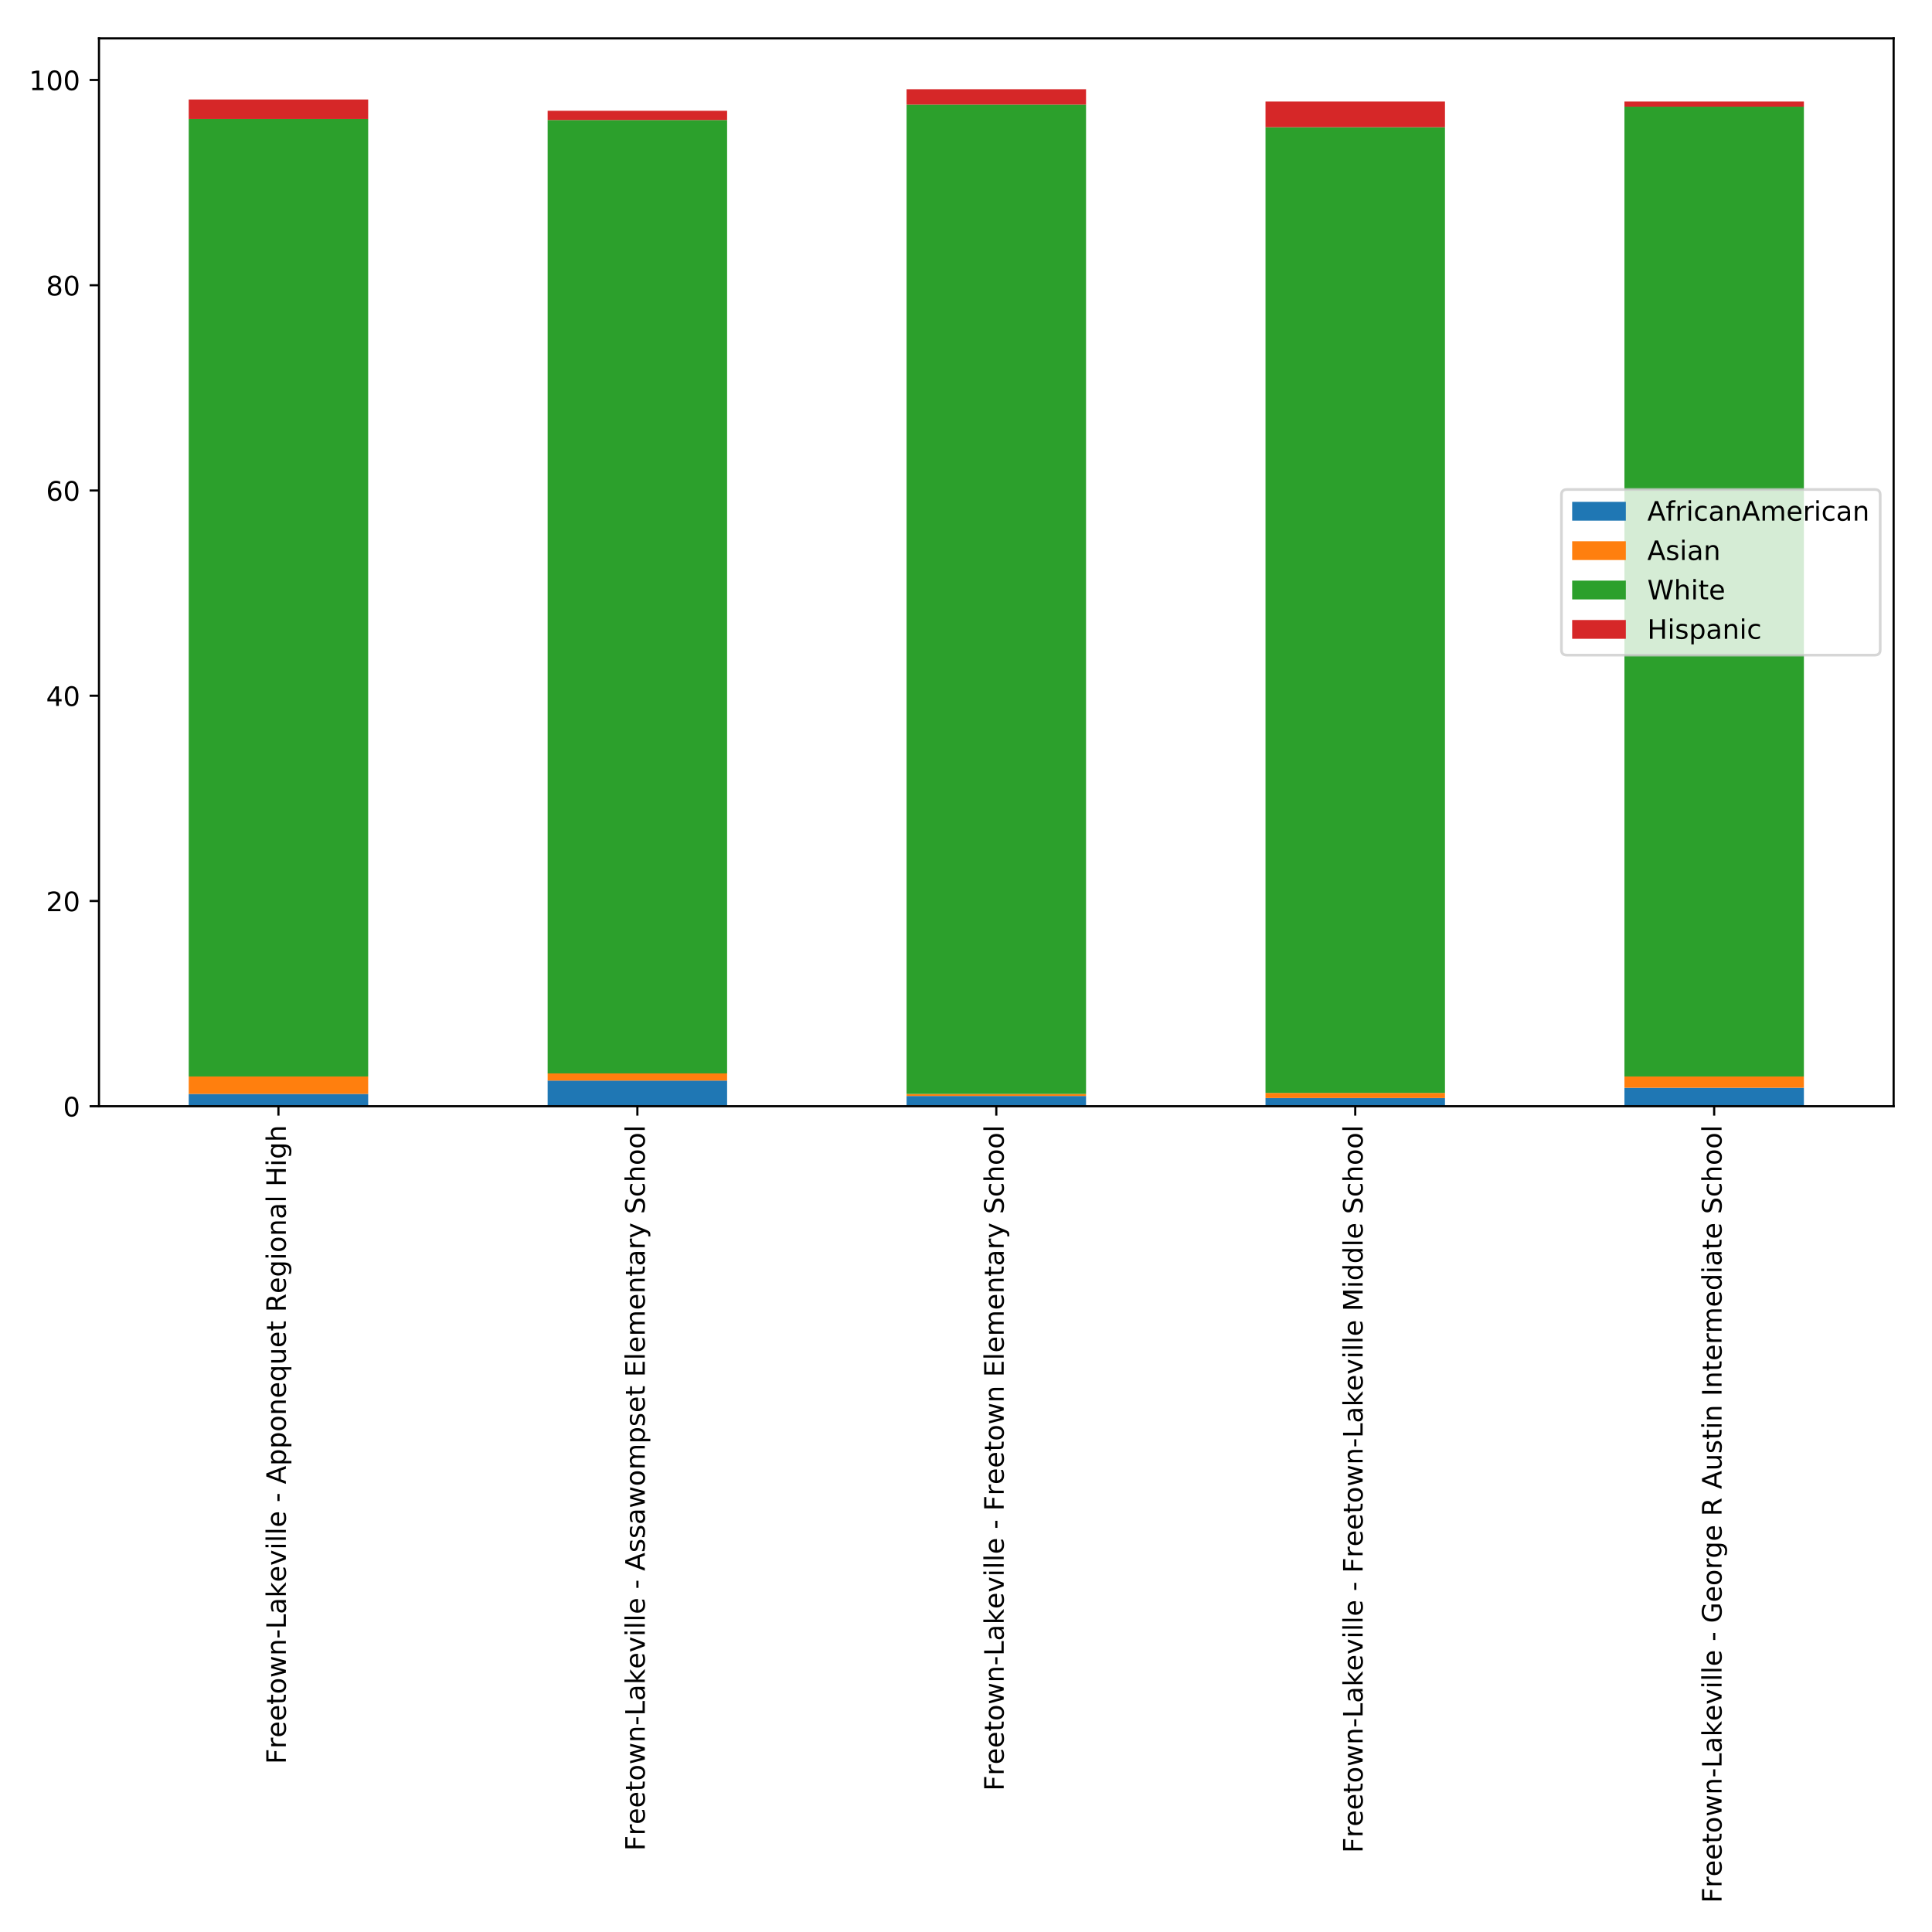 <?xml version="1.0" encoding="utf-8" standalone="no"?>
<!DOCTYPE svg PUBLIC "-//W3C//DTD SVG 1.1//EN"
  "http://www.w3.org/Graphics/SVG/1.1/DTD/svg11.dtd">
<!-- Created with matplotlib (http://matplotlib.org/) -->
<svg height="720pt" version="1.1" viewBox="0 0 720 720" width="720pt" xmlns="http://www.w3.org/2000/svg" xmlns:xlink="http://www.w3.org/1999/xlink">
 <defs>
  <style type="text/css">
*{stroke-linecap:butt;stroke-linejoin:round;}
  </style>
 </defs>
 <g id="figure_1">
  <g id="patch_1">
   <path d="M 0 720 
L 720 720 
L 720 0 
L 0 0 
z
" style="fill:#ffffff;"/>
  </g>
  <g id="axes_1">
   <g id="patch_2">
    <path d="M 36.888 412.266 
L 705.7 412.266 
L 705.7 14.3 
L 36.888 14.3 
z
" style="fill:#ffffff;"/>
   </g>
   <g id="patch_3">
    <path clip-path="url(#pcf3cc1e0c6)" d="M 70.328 412.266 
L 137.209 412.266 
L 137.209 407.676 
L 70.328 407.676 
z
" style="fill:#1f77b4;"/>
   </g>
   <g id="patch_4">
    <path clip-path="url(#pcf3cc1e0c6)" d="M 204.091 412.266 
L 270.972 412.266 
L 270.972 402.704 
L 204.091 402.704 
z
" style="fill:#1f77b4;"/>
   </g>
   <g id="patch_5">
    <path clip-path="url(#pcf3cc1e0c6)" d="M 337.853 412.266 
L 404.734 412.266 
L 404.734 408.441 
L 337.853 408.441 
z
" style="fill:#1f77b4;"/>
   </g>
   <g id="patch_6">
    <path clip-path="url(#pcf3cc1e0c6)" d="M 471.616 412.266 
L 538.497 412.266 
L 538.497 409.206 
L 471.616 409.206 
z
" style="fill:#1f77b4;"/>
   </g>
   <g id="patch_7">
    <path clip-path="url(#pcf3cc1e0c6)" d="M 605.378 412.266 
L 672.259 412.266 
L 672.259 405.381 
L 605.378 405.381 
z
" style="fill:#1f77b4;"/>
   </g>
   <g id="patch_8">
    <path clip-path="url(#pcf3cc1e0c6)" d="M 70.328 407.676 
L 137.209 407.676 
L 137.209 401.174 
L 70.328 401.174 
z
" style="fill:#ff7f0e;"/>
   </g>
   <g id="patch_9">
    <path clip-path="url(#pcf3cc1e0c6)" d="M 204.091 402.704 
L 270.972 402.704 
L 270.972 400.027 
L 204.091 400.027 
z
" style="fill:#ff7f0e;"/>
   </g>
   <g id="patch_10">
    <path clip-path="url(#pcf3cc1e0c6)" d="M 337.853 408.441 
L 404.734 408.441 
L 404.734 407.676 
L 337.853 407.676 
z
" style="fill:#ff7f0e;"/>
   </g>
   <g id="patch_11">
    <path clip-path="url(#pcf3cc1e0c6)" d="M 471.616 409.206 
L 538.497 409.206 
L 538.497 407.294 
L 471.616 407.294 
z
" style="fill:#ff7f0e;"/>
   </g>
   <g id="patch_12">
    <path clip-path="url(#pcf3cc1e0c6)" d="M 605.378 405.381 
L 672.259 405.381 
L 672.259 401.174 
L 605.378 401.174 
z
" style="fill:#ff7f0e;"/>
   </g>
   <g id="patch_13">
    <path clip-path="url(#pcf3cc1e0c6)" d="M 70.328 401.174 
L 137.209 401.174 
L 137.209 44.342 
L 70.328 44.342 
z
" style="fill:#2ca02c;"/>
   </g>
   <g id="patch_14">
    <path clip-path="url(#pcf3cc1e0c6)" d="M 204.091 400.027 
L 270.972 400.027 
L 270.972 44.724 
L 204.091 44.724 
z
" style="fill:#2ca02c;"/>
   </g>
   <g id="patch_15">
    <path clip-path="url(#pcf3cc1e0c6)" d="M 337.853 407.676 
L 404.734 407.676 
L 404.734 38.988 
L 337.853 38.988 
z
" style="fill:#2ca02c;"/>
   </g>
   <g id="patch_16">
    <path clip-path="url(#pcf3cc1e0c6)" d="M 471.616 407.294 
L 538.497 407.294 
L 538.497 47.402 
L 471.616 47.402 
z
" style="fill:#2ca02c;"/>
   </g>
   <g id="patch_17">
    <path clip-path="url(#pcf3cc1e0c6)" d="M 605.378 401.174 
L 672.259 401.174 
L 672.259 39.753 
L 605.378 39.753 
z
" style="fill:#2ca02c;"/>
   </g>
   <g id="patch_18">
    <path clip-path="url(#pcf3cc1e0c6)" d="M 70.328 44.342 
L 137.209 44.342 
L 137.209 37.075 
L 70.328 37.075 
z
" style="fill:#d62728;"/>
   </g>
   <g id="patch_19">
    <path clip-path="url(#pcf3cc1e0c6)" d="M 204.091 44.724 
L 270.972 44.724 
L 270.972 41.282 
L 204.091 41.282 
z
" style="fill:#d62728;"/>
   </g>
   <g id="patch_20">
    <path clip-path="url(#pcf3cc1e0c6)" d="M 337.853 38.988 
L 404.734 38.988 
L 404.734 33.251 
L 337.853 33.251 
z
" style="fill:#d62728;"/>
   </g>
   <g id="patch_21">
    <path clip-path="url(#pcf3cc1e0c6)" d="M 471.616 47.402 
L 538.497 47.402 
L 538.497 37.84 
L 471.616 37.84 
z
" style="fill:#d62728;"/>
   </g>
   <g id="patch_22">
    <path clip-path="url(#pcf3cc1e0c6)" d="M 605.378 39.753 
L 672.259 39.753 
L 672.259 37.84 
L 605.378 37.84 
z
" style="fill:#d62728;"/>
   </g>
   <g id="matplotlib.axis_1">
    <g id="xtick_1">
     <g id="line2d_1">
      <defs>
       <path d="M 0 0 
L 0 3.5 
" id="md002b3fd02" style="stroke:#000000;stroke-width:0.8;"/>
      </defs>
      <g>
       <use style="stroke:#000000;stroke-width:0.8;" x="103.769" xlink:href="#md002b3fd02" y="412.266"/>
      </g>
     </g>
     <g id="text_1">
      <!-- Freetown-Lakeville - Apponequet Regional High -->
      <defs>
       <path d="M 9.812 72.906 
L 51.703 72.906 
L 51.703 64.594 
L 19.672 64.594 
L 19.672 43.109 
L 48.578 43.109 
L 48.578 34.812 
L 19.672 34.812 
L 19.672 0 
L 9.812 0 
z
" id="DejaVuSans-46"/>
       <path d="M 41.109 46.297 
Q 39.594 47.172 37.812 47.578 
Q 36.031 48 33.891 48 
Q 26.266 48 22.188 43.047 
Q 18.109 38.094 18.109 28.812 
L 18.109 0 
L 9.078 0 
L 9.078 54.688 
L 18.109 54.688 
L 18.109 46.188 
Q 20.953 51.172 25.484 53.578 
Q 30.031 56 36.531 56 
Q 37.453 56 38.578 55.875 
Q 39.703 55.766 41.062 55.516 
z
" id="DejaVuSans-72"/>
       <path d="M 56.203 29.594 
L 56.203 25.203 
L 14.891 25.203 
Q 15.484 15.922 20.484 11.062 
Q 25.484 6.203 34.422 6.203 
Q 39.594 6.203 44.453 7.469 
Q 49.312 8.734 54.109 11.281 
L 54.109 2.781 
Q 49.266 0.734 44.188 -0.344 
Q 39.109 -1.422 33.891 -1.422 
Q 20.797 -1.422 13.156 6.188 
Q 5.516 13.812 5.516 26.812 
Q 5.516 40.234 12.766 48.109 
Q 20.016 56 32.328 56 
Q 43.359 56 49.781 48.891 
Q 56.203 41.797 56.203 29.594 
z
M 47.219 32.234 
Q 47.125 39.594 43.094 43.984 
Q 39.062 48.391 32.422 48.391 
Q 24.906 48.391 20.391 44.141 
Q 15.875 39.891 15.188 32.172 
z
" id="DejaVuSans-65"/>
       <path d="M 18.312 70.219 
L 18.312 54.688 
L 36.812 54.688 
L 36.812 47.703 
L 18.312 47.703 
L 18.312 18.016 
Q 18.312 11.328 20.141 9.422 
Q 21.969 7.516 27.594 7.516 
L 36.812 7.516 
L 36.812 0 
L 27.594 0 
Q 17.188 0 13.234 3.875 
Q 9.281 7.766 9.281 18.016 
L 9.281 47.703 
L 2.688 47.703 
L 2.688 54.688 
L 9.281 54.688 
L 9.281 70.219 
z
" id="DejaVuSans-74"/>
       <path d="M 30.609 48.391 
Q 23.391 48.391 19.188 42.75 
Q 14.984 37.109 14.984 27.297 
Q 14.984 17.484 19.156 11.844 
Q 23.344 6.203 30.609 6.203 
Q 37.797 6.203 41.984 11.859 
Q 46.188 17.531 46.188 27.297 
Q 46.188 37.016 41.984 42.703 
Q 37.797 48.391 30.609 48.391 
z
M 30.609 56 
Q 42.328 56 49.016 48.375 
Q 55.719 40.766 55.719 27.297 
Q 55.719 13.875 49.016 6.219 
Q 42.328 -1.422 30.609 -1.422 
Q 18.844 -1.422 12.172 6.219 
Q 5.516 13.875 5.516 27.297 
Q 5.516 40.766 12.172 48.375 
Q 18.844 56 30.609 56 
z
" id="DejaVuSans-6f"/>
       <path d="M 4.203 54.688 
L 13.188 54.688 
L 24.422 12.016 
L 35.594 54.688 
L 46.188 54.688 
L 57.422 12.016 
L 68.609 54.688 
L 77.594 54.688 
L 63.281 0 
L 52.688 0 
L 40.922 44.828 
L 29.109 0 
L 18.5 0 
z
" id="DejaVuSans-77"/>
       <path d="M 54.891 33.016 
L 54.891 0 
L 45.906 0 
L 45.906 32.719 
Q 45.906 40.484 42.875 44.328 
Q 39.844 48.188 33.797 48.188 
Q 26.516 48.188 22.312 43.547 
Q 18.109 38.922 18.109 30.906 
L 18.109 0 
L 9.078 0 
L 9.078 54.688 
L 18.109 54.688 
L 18.109 46.188 
Q 21.344 51.125 25.703 53.562 
Q 30.078 56 35.797 56 
Q 45.219 56 50.047 50.172 
Q 54.891 44.344 54.891 33.016 
z
" id="DejaVuSans-6e"/>
       <path d="M 4.891 31.391 
L 31.203 31.391 
L 31.203 23.391 
L 4.891 23.391 
z
" id="DejaVuSans-2d"/>
       <path d="M 9.812 72.906 
L 19.672 72.906 
L 19.672 8.297 
L 55.172 8.297 
L 55.172 0 
L 9.812 0 
z
" id="DejaVuSans-4c"/>
       <path d="M 34.281 27.484 
Q 23.391 27.484 19.188 25 
Q 14.984 22.516 14.984 16.5 
Q 14.984 11.719 18.141 8.906 
Q 21.297 6.109 26.703 6.109 
Q 34.188 6.109 38.703 11.406 
Q 43.219 16.703 43.219 25.484 
L 43.219 27.484 
z
M 52.203 31.203 
L 52.203 0 
L 43.219 0 
L 43.219 8.297 
Q 40.141 3.328 35.547 0.953 
Q 30.953 -1.422 24.312 -1.422 
Q 15.922 -1.422 10.953 3.297 
Q 6 8.016 6 15.922 
Q 6 25.141 12.172 29.828 
Q 18.359 34.516 30.609 34.516 
L 43.219 34.516 
L 43.219 35.406 
Q 43.219 41.609 39.141 45 
Q 35.062 48.391 27.688 48.391 
Q 23 48.391 18.547 47.266 
Q 14.109 46.141 10.016 43.891 
L 10.016 52.203 
Q 14.938 54.109 19.578 55.047 
Q 24.219 56 28.609 56 
Q 40.484 56 46.344 49.844 
Q 52.203 43.703 52.203 31.203 
z
" id="DejaVuSans-61"/>
       <path d="M 9.078 75.984 
L 18.109 75.984 
L 18.109 31.109 
L 44.922 54.688 
L 56.391 54.688 
L 27.391 29.109 
L 57.625 0 
L 45.906 0 
L 18.109 26.703 
L 18.109 0 
L 9.078 0 
z
" id="DejaVuSans-6b"/>
       <path d="M 2.984 54.688 
L 12.5 54.688 
L 29.594 8.797 
L 46.688 54.688 
L 56.203 54.688 
L 35.688 0 
L 23.484 0 
z
" id="DejaVuSans-76"/>
       <path d="M 9.422 54.688 
L 18.406 54.688 
L 18.406 0 
L 9.422 0 
z
M 9.422 75.984 
L 18.406 75.984 
L 18.406 64.594 
L 9.422 64.594 
z
" id="DejaVuSans-69"/>
       <path d="M 9.422 75.984 
L 18.406 75.984 
L 18.406 0 
L 9.422 0 
z
" id="DejaVuSans-6c"/>
       <path id="DejaVuSans-20"/>
       <path d="M 34.188 63.188 
L 20.797 26.906 
L 47.609 26.906 
z
M 28.609 72.906 
L 39.797 72.906 
L 67.578 0 
L 57.328 0 
L 50.688 18.703 
L 17.828 18.703 
L 11.188 0 
L 0.781 0 
z
" id="DejaVuSans-41"/>
       <path d="M 18.109 8.203 
L 18.109 -20.797 
L 9.078 -20.797 
L 9.078 54.688 
L 18.109 54.688 
L 18.109 46.391 
Q 20.953 51.266 25.266 53.625 
Q 29.594 56 35.594 56 
Q 45.562 56 51.781 48.094 
Q 58.016 40.188 58.016 27.297 
Q 58.016 14.406 51.781 6.484 
Q 45.562 -1.422 35.594 -1.422 
Q 29.594 -1.422 25.266 0.953 
Q 20.953 3.328 18.109 8.203 
z
M 48.688 27.297 
Q 48.688 37.203 44.609 42.844 
Q 40.531 48.484 33.406 48.484 
Q 26.266 48.484 22.188 42.844 
Q 18.109 37.203 18.109 27.297 
Q 18.109 17.391 22.188 11.75 
Q 26.266 6.109 33.406 6.109 
Q 40.531 6.109 44.609 11.75 
Q 48.688 17.391 48.688 27.297 
z
" id="DejaVuSans-70"/>
       <path d="M 14.797 27.297 
Q 14.797 17.391 18.875 11.75 
Q 22.953 6.109 30.078 6.109 
Q 37.203 6.109 41.297 11.75 
Q 45.406 17.391 45.406 27.297 
Q 45.406 37.203 41.297 42.844 
Q 37.203 48.484 30.078 48.484 
Q 22.953 48.484 18.875 42.844 
Q 14.797 37.203 14.797 27.297 
z
M 45.406 8.203 
Q 42.578 3.328 38.25 0.953 
Q 33.938 -1.422 27.875 -1.422 
Q 17.969 -1.422 11.734 6.484 
Q 5.516 14.406 5.516 27.297 
Q 5.516 40.188 11.734 48.094 
Q 17.969 56 27.875 56 
Q 33.938 56 38.25 53.625 
Q 42.578 51.266 45.406 46.391 
L 45.406 54.688 
L 54.391 54.688 
L 54.391 -20.797 
L 45.406 -20.797 
z
" id="DejaVuSans-71"/>
       <path d="M 8.5 21.578 
L 8.5 54.688 
L 17.484 54.688 
L 17.484 21.922 
Q 17.484 14.156 20.5 10.266 
Q 23.531 6.391 29.594 6.391 
Q 36.859 6.391 41.078 11.031 
Q 45.312 15.672 45.312 23.688 
L 45.312 54.688 
L 54.297 54.688 
L 54.297 0 
L 45.312 0 
L 45.312 8.406 
Q 42.047 3.422 37.719 1 
Q 33.406 -1.422 27.688 -1.422 
Q 18.266 -1.422 13.375 4.438 
Q 8.5 10.297 8.5 21.578 
z
M 31.109 56 
z
" id="DejaVuSans-75"/>
       <path d="M 44.391 34.188 
Q 47.562 33.109 50.562 29.594 
Q 53.562 26.078 56.594 19.922 
L 66.609 0 
L 56 0 
L 46.688 18.703 
Q 43.062 26.031 39.672 28.422 
Q 36.281 30.812 30.422 30.812 
L 19.672 30.812 
L 19.672 0 
L 9.812 0 
L 9.812 72.906 
L 32.078 72.906 
Q 44.578 72.906 50.734 67.672 
Q 56.891 62.453 56.891 51.906 
Q 56.891 45.016 53.688 40.469 
Q 50.484 35.938 44.391 34.188 
z
M 19.672 64.797 
L 19.672 38.922 
L 32.078 38.922 
Q 39.203 38.922 42.844 42.219 
Q 46.484 45.516 46.484 51.906 
Q 46.484 58.297 42.844 61.547 
Q 39.203 64.797 32.078 64.797 
z
" id="DejaVuSans-52"/>
       <path d="M 45.406 27.984 
Q 45.406 37.75 41.375 43.109 
Q 37.359 48.484 30.078 48.484 
Q 22.859 48.484 18.828 43.109 
Q 14.797 37.75 14.797 27.984 
Q 14.797 18.266 18.828 12.891 
Q 22.859 7.516 30.078 7.516 
Q 37.359 7.516 41.375 12.891 
Q 45.406 18.266 45.406 27.984 
z
M 54.391 6.781 
Q 54.391 -7.172 48.188 -13.984 
Q 42 -20.797 29.203 -20.797 
Q 24.469 -20.797 20.266 -20.094 
Q 16.062 -19.391 12.109 -17.922 
L 12.109 -9.188 
Q 16.062 -11.328 19.922 -12.344 
Q 23.781 -13.375 27.781 -13.375 
Q 36.625 -13.375 41.016 -8.766 
Q 45.406 -4.156 45.406 5.172 
L 45.406 9.625 
Q 42.625 4.781 38.281 2.391 
Q 33.938 0 27.875 0 
Q 17.828 0 11.672 7.656 
Q 5.516 15.328 5.516 27.984 
Q 5.516 40.672 11.672 48.328 
Q 17.828 56 27.875 56 
Q 33.938 56 38.281 53.609 
Q 42.625 51.219 45.406 46.391 
L 45.406 54.688 
L 54.391 54.688 
z
" id="DejaVuSans-67"/>
       <path d="M 9.812 72.906 
L 19.672 72.906 
L 19.672 43.016 
L 55.516 43.016 
L 55.516 72.906 
L 65.375 72.906 
L 65.375 0 
L 55.516 0 
L 55.516 34.719 
L 19.672 34.719 
L 19.672 0 
L 9.812 0 
z
" id="DejaVuSans-48"/>
       <path d="M 54.891 33.016 
L 54.891 0 
L 45.906 0 
L 45.906 32.719 
Q 45.906 40.484 42.875 44.328 
Q 39.844 48.188 33.797 48.188 
Q 26.516 48.188 22.312 43.547 
Q 18.109 38.922 18.109 30.906 
L 18.109 0 
L 9.078 0 
L 9.078 75.984 
L 18.109 75.984 
L 18.109 46.188 
Q 21.344 51.125 25.703 53.562 
Q 30.078 56 35.797 56 
Q 45.219 56 50.047 50.172 
Q 54.891 44.344 54.891 33.016 
z
" id="DejaVuSans-68"/>
      </defs>
      <g transform="translate(106.528 657.423)rotate(-90)scale(0.1 -0.1)">
       <use xlink:href="#DejaVuSans-46"/>
       <use x="57.41" xlink:href="#DejaVuSans-72"/>
       <use x="98.492" xlink:href="#DejaVuSans-65"/>
       <use x="160.016" xlink:href="#DejaVuSans-65"/>
       <use x="221.539" xlink:href="#DejaVuSans-74"/>
       <use x="260.748" xlink:href="#DejaVuSans-6f"/>
       <use x="321.93" xlink:href="#DejaVuSans-77"/>
       <use x="403.717" xlink:href="#DejaVuSans-6e"/>
       <use x="467.096" xlink:href="#DejaVuSans-2d"/>
       <use x="503.18" xlink:href="#DejaVuSans-4c"/>
       <use x="558.893" xlink:href="#DejaVuSans-61"/>
       <use x="620.172" xlink:href="#DejaVuSans-6b"/>
       <use x="678.035" xlink:href="#DejaVuSans-65"/>
       <use x="739.559" xlink:href="#DejaVuSans-76"/>
       <use x="798.738" xlink:href="#DejaVuSans-69"/>
       <use x="826.521" xlink:href="#DejaVuSans-6c"/>
       <use x="854.305" xlink:href="#DejaVuSans-6c"/>
       <use x="882.088" xlink:href="#DejaVuSans-65"/>
       <use x="943.611" xlink:href="#DejaVuSans-20"/>
       <use x="975.398" xlink:href="#DejaVuSans-2d"/>
       <use x="1011.482" xlink:href="#DejaVuSans-20"/>
       <use x="1043.27" xlink:href="#DejaVuSans-41"/>
       <use x="1111.678" xlink:href="#DejaVuSans-70"/>
       <use x="1175.154" xlink:href="#DejaVuSans-70"/>
       <use x="1238.631" xlink:href="#DejaVuSans-6f"/>
       <use x="1299.812" xlink:href="#DejaVuSans-6e"/>
       <use x="1363.191" xlink:href="#DejaVuSans-65"/>
       <use x="1424.715" xlink:href="#DejaVuSans-71"/>
       <use x="1488.191" xlink:href="#DejaVuSans-75"/>
       <use x="1551.57" xlink:href="#DejaVuSans-65"/>
       <use x="1613.094" xlink:href="#DejaVuSans-74"/>
       <use x="1652.303" xlink:href="#DejaVuSans-20"/>
       <use x="1684.09" xlink:href="#DejaVuSans-52"/>
       <use x="1753.51" xlink:href="#DejaVuSans-65"/>
       <use x="1815.033" xlink:href="#DejaVuSans-67"/>
       <use x="1878.51" xlink:href="#DejaVuSans-69"/>
       <use x="1906.293" xlink:href="#DejaVuSans-6f"/>
       <use x="1967.475" xlink:href="#DejaVuSans-6e"/>
       <use x="2030.854" xlink:href="#DejaVuSans-61"/>
       <use x="2092.133" xlink:href="#DejaVuSans-6c"/>
       <use x="2119.916" xlink:href="#DejaVuSans-20"/>
       <use x="2151.703" xlink:href="#DejaVuSans-48"/>
       <use x="2226.898" xlink:href="#DejaVuSans-69"/>
       <use x="2254.682" xlink:href="#DejaVuSans-67"/>
       <use x="2318.158" xlink:href="#DejaVuSans-68"/>
      </g>
     </g>
    </g>
    <g id="xtick_2">
     <g id="line2d_2">
      <g>
       <use style="stroke:#000000;stroke-width:0.8;" x="237.531" xlink:href="#md002b3fd02" y="412.266"/>
      </g>
     </g>
     <g id="text_2">
      <!-- Freetown-Lakeville - Assawompset Elementary School -->
      <defs>
       <path d="M 44.281 53.078 
L 44.281 44.578 
Q 40.484 46.531 36.375 47.5 
Q 32.281 48.484 27.875 48.484 
Q 21.188 48.484 17.844 46.438 
Q 14.5 44.391 14.5 40.281 
Q 14.5 37.156 16.891 35.375 
Q 19.281 33.594 26.516 31.984 
L 29.594 31.297 
Q 39.156 29.25 43.188 25.516 
Q 47.219 21.781 47.219 15.094 
Q 47.219 7.469 41.188 3.016 
Q 35.156 -1.422 24.609 -1.422 
Q 20.219 -1.422 15.453 -0.562 
Q 10.688 0.297 5.422 2 
L 5.422 11.281 
Q 10.406 8.688 15.234 7.391 
Q 20.062 6.109 24.812 6.109 
Q 31.156 6.109 34.562 8.281 
Q 37.984 10.453 37.984 14.406 
Q 37.984 18.062 35.516 20.016 
Q 33.062 21.969 24.703 23.781 
L 21.578 24.516 
Q 13.234 26.266 9.516 29.906 
Q 5.812 33.547 5.812 39.891 
Q 5.812 47.609 11.281 51.797 
Q 16.75 56 26.812 56 
Q 31.781 56 36.172 55.266 
Q 40.578 54.547 44.281 53.078 
z
" id="DejaVuSans-73"/>
       <path d="M 52 44.188 
Q 55.375 50.25 60.062 53.125 
Q 64.75 56 71.094 56 
Q 79.641 56 84.281 50.016 
Q 88.922 44.047 88.922 33.016 
L 88.922 0 
L 79.891 0 
L 79.891 32.719 
Q 79.891 40.578 77.094 44.375 
Q 74.312 48.188 68.609 48.188 
Q 61.625 48.188 57.562 43.547 
Q 53.516 38.922 53.516 30.906 
L 53.516 0 
L 44.484 0 
L 44.484 32.719 
Q 44.484 40.625 41.703 44.406 
Q 38.922 48.188 33.109 48.188 
Q 26.219 48.188 22.156 43.531 
Q 18.109 38.875 18.109 30.906 
L 18.109 0 
L 9.078 0 
L 9.078 54.688 
L 18.109 54.688 
L 18.109 46.188 
Q 21.188 51.219 25.484 53.609 
Q 29.781 56 35.688 56 
Q 41.656 56 45.828 52.969 
Q 50 49.953 52 44.188 
z
" id="DejaVuSans-6d"/>
       <path d="M 9.812 72.906 
L 55.906 72.906 
L 55.906 64.594 
L 19.672 64.594 
L 19.672 43.016 
L 54.391 43.016 
L 54.391 34.719 
L 19.672 34.719 
L 19.672 8.297 
L 56.781 8.297 
L 56.781 0 
L 9.812 0 
z
" id="DejaVuSans-45"/>
       <path d="M 32.172 -5.078 
Q 28.375 -14.844 24.75 -17.812 
Q 21.141 -20.797 15.094 -20.797 
L 7.906 -20.797 
L 7.906 -13.281 
L 13.188 -13.281 
Q 16.891 -13.281 18.938 -11.516 
Q 21 -9.766 23.484 -3.219 
L 25.094 0.875 
L 2.984 54.688 
L 12.5 54.688 
L 29.594 11.922 
L 46.688 54.688 
L 56.203 54.688 
z
" id="DejaVuSans-79"/>
       <path d="M 53.516 70.516 
L 53.516 60.891 
Q 47.906 63.578 42.922 64.891 
Q 37.938 66.219 33.297 66.219 
Q 25.25 66.219 20.875 63.094 
Q 16.5 59.969 16.5 54.203 
Q 16.5 49.359 19.406 46.891 
Q 22.312 44.438 30.422 42.922 
L 36.375 41.703 
Q 47.406 39.594 52.656 34.297 
Q 57.906 29 57.906 20.125 
Q 57.906 9.516 50.797 4.047 
Q 43.703 -1.422 29.984 -1.422 
Q 24.812 -1.422 18.969 -0.25 
Q 13.141 0.922 6.891 3.219 
L 6.891 13.375 
Q 12.891 10.016 18.656 8.297 
Q 24.422 6.594 29.984 6.594 
Q 38.422 6.594 43.016 9.906 
Q 47.609 13.234 47.609 19.391 
Q 47.609 24.75 44.312 27.781 
Q 41.016 30.812 33.5 32.328 
L 27.484 33.5 
Q 16.453 35.688 11.516 40.375 
Q 6.594 45.062 6.594 53.422 
Q 6.594 63.094 13.406 68.656 
Q 20.219 74.219 32.172 74.219 
Q 37.312 74.219 42.625 73.281 
Q 47.953 72.359 53.516 70.516 
z
" id="DejaVuSans-53"/>
       <path d="M 48.781 52.594 
L 48.781 44.188 
Q 44.969 46.297 41.141 47.344 
Q 37.312 48.391 33.406 48.391 
Q 24.656 48.391 19.812 42.844 
Q 14.984 37.312 14.984 27.297 
Q 14.984 17.281 19.812 11.734 
Q 24.656 6.203 33.406 6.203 
Q 37.312 6.203 41.141 7.25 
Q 44.969 8.297 48.781 10.406 
L 48.781 2.094 
Q 45.016 0.344 40.984 -0.531 
Q 36.969 -1.422 32.422 -1.422 
Q 20.062 -1.422 12.781 6.344 
Q 5.516 14.109 5.516 27.297 
Q 5.516 40.672 12.859 48.328 
Q 20.219 56 33.016 56 
Q 37.156 56 41.109 55.141 
Q 45.062 54.297 48.781 52.594 
z
" id="DejaVuSans-63"/>
      </defs>
      <g transform="translate(240.291 689.764)rotate(-90)scale(0.1 -0.1)">
       <use xlink:href="#DejaVuSans-46"/>
       <use x="57.41" xlink:href="#DejaVuSans-72"/>
       <use x="98.492" xlink:href="#DejaVuSans-65"/>
       <use x="160.016" xlink:href="#DejaVuSans-65"/>
       <use x="221.539" xlink:href="#DejaVuSans-74"/>
       <use x="260.748" xlink:href="#DejaVuSans-6f"/>
       <use x="321.93" xlink:href="#DejaVuSans-77"/>
       <use x="403.717" xlink:href="#DejaVuSans-6e"/>
       <use x="467.096" xlink:href="#DejaVuSans-2d"/>
       <use x="503.18" xlink:href="#DejaVuSans-4c"/>
       <use x="558.893" xlink:href="#DejaVuSans-61"/>
       <use x="620.172" xlink:href="#DejaVuSans-6b"/>
       <use x="678.035" xlink:href="#DejaVuSans-65"/>
       <use x="739.559" xlink:href="#DejaVuSans-76"/>
       <use x="798.738" xlink:href="#DejaVuSans-69"/>
       <use x="826.521" xlink:href="#DejaVuSans-6c"/>
       <use x="854.305" xlink:href="#DejaVuSans-6c"/>
       <use x="882.088" xlink:href="#DejaVuSans-65"/>
       <use x="943.611" xlink:href="#DejaVuSans-20"/>
       <use x="975.398" xlink:href="#DejaVuSans-2d"/>
       <use x="1011.482" xlink:href="#DejaVuSans-20"/>
       <use x="1043.27" xlink:href="#DejaVuSans-41"/>
       <use x="1111.678" xlink:href="#DejaVuSans-73"/>
       <use x="1163.777" xlink:href="#DejaVuSans-73"/>
       <use x="1215.877" xlink:href="#DejaVuSans-61"/>
       <use x="1277.156" xlink:href="#DejaVuSans-77"/>
       <use x="1358.943" xlink:href="#DejaVuSans-6f"/>
       <use x="1420.125" xlink:href="#DejaVuSans-6d"/>
       <use x="1517.537" xlink:href="#DejaVuSans-70"/>
       <use x="1581.014" xlink:href="#DejaVuSans-73"/>
       <use x="1633.113" xlink:href="#DejaVuSans-65"/>
       <use x="1694.637" xlink:href="#DejaVuSans-74"/>
       <use x="1733.846" xlink:href="#DejaVuSans-20"/>
       <use x="1765.633" xlink:href="#DejaVuSans-45"/>
       <use x="1828.816" xlink:href="#DejaVuSans-6c"/>
       <use x="1856.6" xlink:href="#DejaVuSans-65"/>
       <use x="1918.123" xlink:href="#DejaVuSans-6d"/>
       <use x="2015.535" xlink:href="#DejaVuSans-65"/>
       <use x="2077.059" xlink:href="#DejaVuSans-6e"/>
       <use x="2140.438" xlink:href="#DejaVuSans-74"/>
       <use x="2179.646" xlink:href="#DejaVuSans-61"/>
       <use x="2240.926" xlink:href="#DejaVuSans-72"/>
       <use x="2282.039" xlink:href="#DejaVuSans-79"/>
       <use x="2341.219" xlink:href="#DejaVuSans-20"/>
       <use x="2373.006" xlink:href="#DejaVuSans-53"/>
       <use x="2436.482" xlink:href="#DejaVuSans-63"/>
       <use x="2491.463" xlink:href="#DejaVuSans-68"/>
       <use x="2554.842" xlink:href="#DejaVuSans-6f"/>
       <use x="2616.023" xlink:href="#DejaVuSans-6f"/>
       <use x="2677.205" xlink:href="#DejaVuSans-6c"/>
      </g>
     </g>
    </g>
    <g id="xtick_3">
     <g id="line2d_3">
      <g>
       <use style="stroke:#000000;stroke-width:0.8;" x="371.294" xlink:href="#md002b3fd02" y="412.266"/>
      </g>
     </g>
     <g id="text_3">
      <!-- Freetown-Lakeville - Freetown Elementary School -->
      <g transform="translate(374.053 667.417)rotate(-90)scale(0.1 -0.1)">
       <use xlink:href="#DejaVuSans-46"/>
       <use x="57.41" xlink:href="#DejaVuSans-72"/>
       <use x="98.492" xlink:href="#DejaVuSans-65"/>
       <use x="160.016" xlink:href="#DejaVuSans-65"/>
       <use x="221.539" xlink:href="#DejaVuSans-74"/>
       <use x="260.748" xlink:href="#DejaVuSans-6f"/>
       <use x="321.93" xlink:href="#DejaVuSans-77"/>
       <use x="403.717" xlink:href="#DejaVuSans-6e"/>
       <use x="467.096" xlink:href="#DejaVuSans-2d"/>
       <use x="503.18" xlink:href="#DejaVuSans-4c"/>
       <use x="558.893" xlink:href="#DejaVuSans-61"/>
       <use x="620.172" xlink:href="#DejaVuSans-6b"/>
       <use x="678.035" xlink:href="#DejaVuSans-65"/>
       <use x="739.559" xlink:href="#DejaVuSans-76"/>
       <use x="798.738" xlink:href="#DejaVuSans-69"/>
       <use x="826.521" xlink:href="#DejaVuSans-6c"/>
       <use x="854.305" xlink:href="#DejaVuSans-6c"/>
       <use x="882.088" xlink:href="#DejaVuSans-65"/>
       <use x="943.611" xlink:href="#DejaVuSans-20"/>
       <use x="975.398" xlink:href="#DejaVuSans-2d"/>
       <use x="1011.482" xlink:href="#DejaVuSans-20"/>
       <use x="1043.27" xlink:href="#DejaVuSans-46"/>
       <use x="1100.68" xlink:href="#DejaVuSans-72"/>
       <use x="1141.762" xlink:href="#DejaVuSans-65"/>
       <use x="1203.285" xlink:href="#DejaVuSans-65"/>
       <use x="1264.809" xlink:href="#DejaVuSans-74"/>
       <use x="1304.018" xlink:href="#DejaVuSans-6f"/>
       <use x="1365.199" xlink:href="#DejaVuSans-77"/>
       <use x="1446.986" xlink:href="#DejaVuSans-6e"/>
       <use x="1510.365" xlink:href="#DejaVuSans-20"/>
       <use x="1542.152" xlink:href="#DejaVuSans-45"/>
       <use x="1605.336" xlink:href="#DejaVuSans-6c"/>
       <use x="1633.119" xlink:href="#DejaVuSans-65"/>
       <use x="1694.643" xlink:href="#DejaVuSans-6d"/>
       <use x="1792.055" xlink:href="#DejaVuSans-65"/>
       <use x="1853.578" xlink:href="#DejaVuSans-6e"/>
       <use x="1916.957" xlink:href="#DejaVuSans-74"/>
       <use x="1956.166" xlink:href="#DejaVuSans-61"/>
       <use x="2017.445" xlink:href="#DejaVuSans-72"/>
       <use x="2058.559" xlink:href="#DejaVuSans-79"/>
       <use x="2117.738" xlink:href="#DejaVuSans-20"/>
       <use x="2149.525" xlink:href="#DejaVuSans-53"/>
       <use x="2213.002" xlink:href="#DejaVuSans-63"/>
       <use x="2267.982" xlink:href="#DejaVuSans-68"/>
       <use x="2331.361" xlink:href="#DejaVuSans-6f"/>
       <use x="2392.543" xlink:href="#DejaVuSans-6f"/>
       <use x="2453.725" xlink:href="#DejaVuSans-6c"/>
      </g>
     </g>
    </g>
    <g id="xtick_4">
     <g id="line2d_4">
      <g>
       <use style="stroke:#000000;stroke-width:0.8;" x="505.056" xlink:href="#md002b3fd02" y="412.266"/>
      </g>
     </g>
     <g id="text_4">
      <!-- Freetown-Lakeville - Freetown-Lakeville Middle School -->
      <defs>
       <path d="M 9.812 72.906 
L 24.516 72.906 
L 43.109 23.297 
L 61.812 72.906 
L 76.516 72.906 
L 76.516 0 
L 66.891 0 
L 66.891 64.016 
L 48.094 14.016 
L 38.188 14.016 
L 19.391 64.016 
L 19.391 0 
L 9.812 0 
z
" id="DejaVuSans-4d"/>
       <path d="M 45.406 46.391 
L 45.406 75.984 
L 54.391 75.984 
L 54.391 0 
L 45.406 0 
L 45.406 8.203 
Q 42.578 3.328 38.25 0.953 
Q 33.938 -1.422 27.875 -1.422 
Q 17.969 -1.422 11.734 6.484 
Q 5.516 14.406 5.516 27.297 
Q 5.516 40.188 11.734 48.094 
Q 17.969 56 27.875 56 
Q 33.938 56 38.25 53.625 
Q 42.578 51.266 45.406 46.391 
z
M 14.797 27.297 
Q 14.797 17.391 18.875 11.75 
Q 22.953 6.109 30.078 6.109 
Q 37.203 6.109 41.297 11.75 
Q 45.406 17.391 45.406 27.297 
Q 45.406 37.203 41.297 42.844 
Q 37.203 48.484 30.078 48.484 
Q 22.953 48.484 18.875 42.844 
Q 14.797 37.203 14.797 27.297 
z
" id="DejaVuSans-64"/>
      </defs>
      <g transform="translate(507.816 690.545)rotate(-90)scale(0.1 -0.1)">
       <use xlink:href="#DejaVuSans-46"/>
       <use x="57.41" xlink:href="#DejaVuSans-72"/>
       <use x="98.492" xlink:href="#DejaVuSans-65"/>
       <use x="160.016" xlink:href="#DejaVuSans-65"/>
       <use x="221.539" xlink:href="#DejaVuSans-74"/>
       <use x="260.748" xlink:href="#DejaVuSans-6f"/>
       <use x="321.93" xlink:href="#DejaVuSans-77"/>
       <use x="403.717" xlink:href="#DejaVuSans-6e"/>
       <use x="467.096" xlink:href="#DejaVuSans-2d"/>
       <use x="503.18" xlink:href="#DejaVuSans-4c"/>
       <use x="558.893" xlink:href="#DejaVuSans-61"/>
       <use x="620.172" xlink:href="#DejaVuSans-6b"/>
       <use x="678.035" xlink:href="#DejaVuSans-65"/>
       <use x="739.559" xlink:href="#DejaVuSans-76"/>
       <use x="798.738" xlink:href="#DejaVuSans-69"/>
       <use x="826.521" xlink:href="#DejaVuSans-6c"/>
       <use x="854.305" xlink:href="#DejaVuSans-6c"/>
       <use x="882.088" xlink:href="#DejaVuSans-65"/>
       <use x="943.611" xlink:href="#DejaVuSans-20"/>
       <use x="975.398" xlink:href="#DejaVuSans-2d"/>
       <use x="1011.482" xlink:href="#DejaVuSans-20"/>
       <use x="1043.27" xlink:href="#DejaVuSans-46"/>
       <use x="1100.68" xlink:href="#DejaVuSans-72"/>
       <use x="1141.762" xlink:href="#DejaVuSans-65"/>
       <use x="1203.285" xlink:href="#DejaVuSans-65"/>
       <use x="1264.809" xlink:href="#DejaVuSans-74"/>
       <use x="1304.018" xlink:href="#DejaVuSans-6f"/>
       <use x="1365.199" xlink:href="#DejaVuSans-77"/>
       <use x="1446.986" xlink:href="#DejaVuSans-6e"/>
       <use x="1510.365" xlink:href="#DejaVuSans-2d"/>
       <use x="1546.449" xlink:href="#DejaVuSans-4c"/>
       <use x="1602.162" xlink:href="#DejaVuSans-61"/>
       <use x="1663.441" xlink:href="#DejaVuSans-6b"/>
       <use x="1721.305" xlink:href="#DejaVuSans-65"/>
       <use x="1782.828" xlink:href="#DejaVuSans-76"/>
       <use x="1842.008" xlink:href="#DejaVuSans-69"/>
       <use x="1869.791" xlink:href="#DejaVuSans-6c"/>
       <use x="1897.574" xlink:href="#DejaVuSans-6c"/>
       <use x="1925.357" xlink:href="#DejaVuSans-65"/>
       <use x="1986.881" xlink:href="#DejaVuSans-20"/>
       <use x="2018.668" xlink:href="#DejaVuSans-4d"/>
       <use x="2104.947" xlink:href="#DejaVuSans-69"/>
       <use x="2132.73" xlink:href="#DejaVuSans-64"/>
       <use x="2196.207" xlink:href="#DejaVuSans-64"/>
       <use x="2259.684" xlink:href="#DejaVuSans-6c"/>
       <use x="2287.467" xlink:href="#DejaVuSans-65"/>
       <use x="2348.99" xlink:href="#DejaVuSans-20"/>
       <use x="2380.777" xlink:href="#DejaVuSans-53"/>
       <use x="2444.254" xlink:href="#DejaVuSans-63"/>
       <use x="2499.234" xlink:href="#DejaVuSans-68"/>
       <use x="2562.613" xlink:href="#DejaVuSans-6f"/>
       <use x="2623.795" xlink:href="#DejaVuSans-6f"/>
       <use x="2684.977" xlink:href="#DejaVuSans-6c"/>
      </g>
     </g>
    </g>
    <g id="xtick_5">
     <g id="line2d_5">
      <g>
       <use style="stroke:#000000;stroke-width:0.8;" x="638.819" xlink:href="#md002b3fd02" y="412.266"/>
      </g>
     </g>
     <g id="text_5">
      <!-- Freetown-Lakeville - George R Austin Intermediate School -->
      <defs>
       <path d="M 59.516 10.406 
L 59.516 29.984 
L 43.406 29.984 
L 43.406 38.094 
L 69.281 38.094 
L 69.281 6.781 
Q 63.578 2.734 56.688 0.656 
Q 49.812 -1.422 42 -1.422 
Q 24.906 -1.422 15.25 8.562 
Q 5.609 18.562 5.609 36.375 
Q 5.609 54.25 15.25 64.234 
Q 24.906 74.219 42 74.219 
Q 49.125 74.219 55.547 72.453 
Q 61.969 70.703 67.391 67.281 
L 67.391 56.781 
Q 61.922 61.422 55.766 63.766 
Q 49.609 66.109 42.828 66.109 
Q 29.438 66.109 22.719 58.641 
Q 16.016 51.172 16.016 36.375 
Q 16.016 21.625 22.719 14.156 
Q 29.438 6.688 42.828 6.688 
Q 48.047 6.688 52.141 7.594 
Q 56.25 8.5 59.516 10.406 
z
" id="DejaVuSans-47"/>
       <path d="M 9.812 72.906 
L 19.672 72.906 
L 19.672 0 
L 9.812 0 
z
" id="DejaVuSans-49"/>
      </defs>
      <g transform="translate(641.578 709.2)rotate(-90)scale(0.1 -0.1)">
       <use xlink:href="#DejaVuSans-46"/>
       <use x="57.41" xlink:href="#DejaVuSans-72"/>
       <use x="98.492" xlink:href="#DejaVuSans-65"/>
       <use x="160.016" xlink:href="#DejaVuSans-65"/>
       <use x="221.539" xlink:href="#DejaVuSans-74"/>
       <use x="260.748" xlink:href="#DejaVuSans-6f"/>
       <use x="321.93" xlink:href="#DejaVuSans-77"/>
       <use x="403.717" xlink:href="#DejaVuSans-6e"/>
       <use x="467.096" xlink:href="#DejaVuSans-2d"/>
       <use x="503.18" xlink:href="#DejaVuSans-4c"/>
       <use x="558.893" xlink:href="#DejaVuSans-61"/>
       <use x="620.172" xlink:href="#DejaVuSans-6b"/>
       <use x="678.035" xlink:href="#DejaVuSans-65"/>
       <use x="739.559" xlink:href="#DejaVuSans-76"/>
       <use x="798.738" xlink:href="#DejaVuSans-69"/>
       <use x="826.521" xlink:href="#DejaVuSans-6c"/>
       <use x="854.305" xlink:href="#DejaVuSans-6c"/>
       <use x="882.088" xlink:href="#DejaVuSans-65"/>
       <use x="943.611" xlink:href="#DejaVuSans-20"/>
       <use x="975.398" xlink:href="#DejaVuSans-2d"/>
       <use x="1011.482" xlink:href="#DejaVuSans-20"/>
       <use x="1043.27" xlink:href="#DejaVuSans-47"/>
       <use x="1120.76" xlink:href="#DejaVuSans-65"/>
       <use x="1182.283" xlink:href="#DejaVuSans-6f"/>
       <use x="1243.465" xlink:href="#DejaVuSans-72"/>
       <use x="1284.562" xlink:href="#DejaVuSans-67"/>
       <use x="1348.039" xlink:href="#DejaVuSans-65"/>
       <use x="1409.562" xlink:href="#DejaVuSans-20"/>
       <use x="1441.35" xlink:href="#DejaVuSans-52"/>
       <use x="1510.832" xlink:href="#DejaVuSans-20"/>
       <use x="1542.619" xlink:href="#DejaVuSans-41"/>
       <use x="1611.027" xlink:href="#DejaVuSans-75"/>
       <use x="1674.406" xlink:href="#DejaVuSans-73"/>
       <use x="1726.506" xlink:href="#DejaVuSans-74"/>
       <use x="1765.715" xlink:href="#DejaVuSans-69"/>
       <use x="1793.498" xlink:href="#DejaVuSans-6e"/>
       <use x="1856.877" xlink:href="#DejaVuSans-20"/>
       <use x="1888.664" xlink:href="#DejaVuSans-49"/>
       <use x="1918.156" xlink:href="#DejaVuSans-6e"/>
       <use x="1981.535" xlink:href="#DejaVuSans-74"/>
       <use x="2020.744" xlink:href="#DejaVuSans-65"/>
       <use x="2082.268" xlink:href="#DejaVuSans-72"/>
       <use x="2123.365" xlink:href="#DejaVuSans-6d"/>
       <use x="2220.777" xlink:href="#DejaVuSans-65"/>
       <use x="2282.301" xlink:href="#DejaVuSans-64"/>
       <use x="2345.777" xlink:href="#DejaVuSans-69"/>
       <use x="2373.561" xlink:href="#DejaVuSans-61"/>
       <use x="2434.84" xlink:href="#DejaVuSans-74"/>
       <use x="2474.049" xlink:href="#DejaVuSans-65"/>
       <use x="2535.572" xlink:href="#DejaVuSans-20"/>
       <use x="2567.359" xlink:href="#DejaVuSans-53"/>
       <use x="2630.836" xlink:href="#DejaVuSans-63"/>
       <use x="2685.816" xlink:href="#DejaVuSans-68"/>
       <use x="2749.195" xlink:href="#DejaVuSans-6f"/>
       <use x="2810.377" xlink:href="#DejaVuSans-6f"/>
       <use x="2871.559" xlink:href="#DejaVuSans-6c"/>
      </g>
     </g>
    </g>
   </g>
   <g id="matplotlib.axis_2">
    <g id="ytick_1">
     <g id="line2d_6">
      <defs>
       <path d="M 0 0 
L -3.5 0 
" id="mfa030b644f" style="stroke:#000000;stroke-width:0.8;"/>
      </defs>
      <g>
       <use style="stroke:#000000;stroke-width:0.8;" x="36.888" xlink:href="#mfa030b644f" y="412.266"/>
      </g>
     </g>
     <g id="text_6">
      <!-- 0 -->
      <defs>
       <path d="M 31.781 66.406 
Q 24.172 66.406 20.328 58.906 
Q 16.5 51.422 16.5 36.375 
Q 16.5 21.391 20.328 13.891 
Q 24.172 6.391 31.781 6.391 
Q 39.453 6.391 43.281 13.891 
Q 47.125 21.391 47.125 36.375 
Q 47.125 51.422 43.281 58.906 
Q 39.453 66.406 31.781 66.406 
z
M 31.781 74.219 
Q 44.047 74.219 50.516 64.516 
Q 56.984 54.828 56.984 36.375 
Q 56.984 17.969 50.516 8.266 
Q 44.047 -1.422 31.781 -1.422 
Q 19.531 -1.422 13.062 8.266 
Q 6.594 17.969 6.594 36.375 
Q 6.594 54.828 13.062 64.516 
Q 19.531 74.219 31.781 74.219 
z
" id="DejaVuSans-30"/>
      </defs>
      <g transform="translate(23.525 416.065)scale(0.1 -0.1)">
       <use xlink:href="#DejaVuSans-30"/>
      </g>
     </g>
    </g>
    <g id="ytick_2">
     <g id="line2d_7">
      <g>
       <use style="stroke:#000000;stroke-width:0.8;" x="36.888" xlink:href="#mfa030b644f" y="335.774"/>
      </g>
     </g>
     <g id="text_7">
      <!-- 20 -->
      <defs>
       <path d="M 19.188 8.297 
L 53.609 8.297 
L 53.609 0 
L 7.328 0 
L 7.328 8.297 
Q 12.938 14.109 22.625 23.891 
Q 32.328 33.688 34.812 36.531 
Q 39.547 41.844 41.422 45.531 
Q 43.312 49.219 43.312 52.781 
Q 43.312 58.594 39.234 62.25 
Q 35.156 65.922 28.609 65.922 
Q 23.969 65.922 18.812 64.312 
Q 13.672 62.703 7.812 59.422 
L 7.812 69.391 
Q 13.766 71.781 18.938 73 
Q 24.125 74.219 28.422 74.219 
Q 39.75 74.219 46.484 68.547 
Q 53.219 62.891 53.219 53.422 
Q 53.219 48.922 51.531 44.891 
Q 49.859 40.875 45.406 35.406 
Q 44.188 33.984 37.641 27.219 
Q 31.109 20.453 19.188 8.297 
z
" id="DejaVuSans-32"/>
      </defs>
      <g transform="translate(17.163 339.573)scale(0.1 -0.1)">
       <use xlink:href="#DejaVuSans-32"/>
       <use x="63.623" xlink:href="#DejaVuSans-30"/>
      </g>
     </g>
    </g>
    <g id="ytick_3">
     <g id="line2d_8">
      <g>
       <use style="stroke:#000000;stroke-width:0.8;" x="36.888" xlink:href="#mfa030b644f" y="259.283"/>
      </g>
     </g>
     <g id="text_8">
      <!-- 40 -->
      <defs>
       <path d="M 37.797 64.312 
L 12.891 25.391 
L 37.797 25.391 
z
M 35.203 72.906 
L 47.609 72.906 
L 47.609 25.391 
L 58.016 25.391 
L 58.016 17.188 
L 47.609 17.188 
L 47.609 0 
L 37.797 0 
L 37.797 17.188 
L 4.891 17.188 
L 4.891 26.703 
z
" id="DejaVuSans-34"/>
      </defs>
      <g transform="translate(17.163 263.082)scale(0.1 -0.1)">
       <use xlink:href="#DejaVuSans-34"/>
       <use x="63.623" xlink:href="#DejaVuSans-30"/>
      </g>
     </g>
    </g>
    <g id="ytick_4">
     <g id="line2d_9">
      <g>
       <use style="stroke:#000000;stroke-width:0.8;" x="36.888" xlink:href="#mfa030b644f" y="182.791"/>
      </g>
     </g>
     <g id="text_9">
      <!-- 60 -->
      <defs>
       <path d="M 33.016 40.375 
Q 26.375 40.375 22.484 35.828 
Q 18.609 31.297 18.609 23.391 
Q 18.609 15.531 22.484 10.953 
Q 26.375 6.391 33.016 6.391 
Q 39.656 6.391 43.531 10.953 
Q 47.406 15.531 47.406 23.391 
Q 47.406 31.297 43.531 35.828 
Q 39.656 40.375 33.016 40.375 
z
M 52.594 71.297 
L 52.594 62.312 
Q 48.875 64.062 45.094 64.984 
Q 41.312 65.922 37.594 65.922 
Q 27.828 65.922 22.672 59.328 
Q 17.531 52.734 16.797 39.406 
Q 19.672 43.656 24.016 45.922 
Q 28.375 48.188 33.594 48.188 
Q 44.578 48.188 50.953 41.516 
Q 57.328 34.859 57.328 23.391 
Q 57.328 12.156 50.688 5.359 
Q 44.047 -1.422 33.016 -1.422 
Q 20.359 -1.422 13.672 8.266 
Q 6.984 17.969 6.984 36.375 
Q 6.984 53.656 15.188 63.938 
Q 23.391 74.219 37.203 74.219 
Q 40.922 74.219 44.703 73.484 
Q 48.484 72.75 52.594 71.297 
z
" id="DejaVuSans-36"/>
      </defs>
      <g transform="translate(17.163 186.591)scale(0.1 -0.1)">
       <use xlink:href="#DejaVuSans-36"/>
       <use x="63.623" xlink:href="#DejaVuSans-30"/>
      </g>
     </g>
    </g>
    <g id="ytick_5">
     <g id="line2d_10">
      <g>
       <use style="stroke:#000000;stroke-width:0.8;" x="36.888" xlink:href="#mfa030b644f" y="106.3"/>
      </g>
     </g>
     <g id="text_10">
      <!-- 80 -->
      <defs>
       <path d="M 31.781 34.625 
Q 24.75 34.625 20.719 30.859 
Q 16.703 27.094 16.703 20.516 
Q 16.703 13.922 20.719 10.156 
Q 24.75 6.391 31.781 6.391 
Q 38.812 6.391 42.859 10.172 
Q 46.922 13.969 46.922 20.516 
Q 46.922 27.094 42.891 30.859 
Q 38.875 34.625 31.781 34.625 
z
M 21.922 38.812 
Q 15.578 40.375 12.031 44.719 
Q 8.5 49.078 8.5 55.328 
Q 8.5 64.062 14.719 69.141 
Q 20.953 74.219 31.781 74.219 
Q 42.672 74.219 48.875 69.141 
Q 55.078 64.062 55.078 55.328 
Q 55.078 49.078 51.531 44.719 
Q 48 40.375 41.703 38.812 
Q 48.828 37.156 52.797 32.312 
Q 56.781 27.484 56.781 20.516 
Q 56.781 9.906 50.312 4.234 
Q 43.844 -1.422 31.781 -1.422 
Q 19.734 -1.422 13.25 4.234 
Q 6.781 9.906 6.781 20.516 
Q 6.781 27.484 10.781 32.312 
Q 14.797 37.156 21.922 38.812 
z
M 18.312 54.391 
Q 18.312 48.734 21.844 45.562 
Q 25.391 42.391 31.781 42.391 
Q 38.141 42.391 41.719 45.562 
Q 45.312 48.734 45.312 54.391 
Q 45.312 60.062 41.719 63.234 
Q 38.141 66.406 31.781 66.406 
Q 25.391 66.406 21.844 63.234 
Q 18.312 60.062 18.312 54.391 
z
" id="DejaVuSans-38"/>
      </defs>
      <g transform="translate(17.163 110.099)scale(0.1 -0.1)">
       <use xlink:href="#DejaVuSans-38"/>
       <use x="63.623" xlink:href="#DejaVuSans-30"/>
      </g>
     </g>
    </g>
    <g id="ytick_6">
     <g id="line2d_11">
      <g>
       <use style="stroke:#000000;stroke-width:0.8;" x="36.888" xlink:href="#mfa030b644f" y="29.809"/>
      </g>
     </g>
     <g id="text_11">
      <!-- 100 -->
      <defs>
       <path d="M 12.406 8.297 
L 28.516 8.297 
L 28.516 63.922 
L 10.984 60.406 
L 10.984 69.391 
L 28.422 72.906 
L 38.281 72.906 
L 38.281 8.297 
L 54.391 8.297 
L 54.391 0 
L 12.406 0 
z
" id="DejaVuSans-31"/>
      </defs>
      <g transform="translate(10.8 33.608)scale(0.1 -0.1)">
       <use xlink:href="#DejaVuSans-31"/>
       <use x="63.623" xlink:href="#DejaVuSans-30"/>
       <use x="127.246" xlink:href="#DejaVuSans-30"/>
      </g>
     </g>
    </g>
   </g>
   <g id="patch_23">
    <path d="M 36.888 412.266 
L 36.888 14.3 
" style="fill:none;stroke:#000000;stroke-linecap:square;stroke-linejoin:miter;stroke-width:0.8;"/>
   </g>
   <g id="patch_24">
    <path d="M 705.7 412.266 
L 705.7 14.3 
" style="fill:none;stroke:#000000;stroke-linecap:square;stroke-linejoin:miter;stroke-width:0.8;"/>
   </g>
   <g id="patch_25">
    <path d="M 36.888 412.266 
L 705.7 412.266 
" style="fill:none;stroke:#000000;stroke-linecap:square;stroke-linejoin:miter;stroke-width:0.8;"/>
   </g>
   <g id="patch_26">
    <path d="M 36.888 14.3 
L 705.7 14.3 
" style="fill:none;stroke:#000000;stroke-linecap:square;stroke-linejoin:miter;stroke-width:0.8;"/>
   </g>
   <g id="legend_1">
    <g id="patch_27">
     <path d="M 583.903 244.139 
L 698.7 244.139 
Q 700.7 244.139 700.7 242.139 
L 700.7 184.427 
Q 700.7 182.427 698.7 182.427 
L 583.903 182.427 
Q 581.903 182.427 581.903 184.427 
L 581.903 242.139 
Q 581.903 244.139 583.903 244.139 
z
" style="fill:#ffffff;opacity:0.8;stroke:#cccccc;stroke-linejoin:miter;"/>
    </g>
    <g id="patch_28">
     <path d="M 585.903 194.025 
L 605.903 194.025 
L 605.903 187.025 
L 585.903 187.025 
z
" style="fill:#1f77b4;"/>
    </g>
    <g id="text_12">
     <!-- AfricanAmerican -->
     <defs>
      <path d="M 37.109 75.984 
L 37.109 68.5 
L 28.516 68.5 
Q 23.688 68.5 21.797 66.547 
Q 19.922 64.594 19.922 59.516 
L 19.922 54.688 
L 34.719 54.688 
L 34.719 47.703 
L 19.922 47.703 
L 19.922 0 
L 10.891 0 
L 10.891 47.703 
L 2.297 47.703 
L 2.297 54.688 
L 10.891 54.688 
L 10.891 58.5 
Q 10.891 67.625 15.141 71.797 
Q 19.391 75.984 28.609 75.984 
z
" id="DejaVuSans-66"/>
     </defs>
     <g transform="translate(613.903 194.025)scale(0.1 -0.1)">
      <use xlink:href="#DejaVuSans-41"/>
      <use x="68.361" xlink:href="#DejaVuSans-66"/>
      <use x="103.566" xlink:href="#DejaVuSans-72"/>
      <use x="144.68" xlink:href="#DejaVuSans-69"/>
      <use x="172.463" xlink:href="#DejaVuSans-63"/>
      <use x="227.443" xlink:href="#DejaVuSans-61"/>
      <use x="288.723" xlink:href="#DejaVuSans-6e"/>
      <use x="352.102" xlink:href="#DejaVuSans-41"/>
      <use x="420.51" xlink:href="#DejaVuSans-6d"/>
      <use x="517.922" xlink:href="#DejaVuSans-65"/>
      <use x="579.445" xlink:href="#DejaVuSans-72"/>
      <use x="620.559" xlink:href="#DejaVuSans-69"/>
      <use x="648.342" xlink:href="#DejaVuSans-63"/>
      <use x="703.322" xlink:href="#DejaVuSans-61"/>
      <use x="764.602" xlink:href="#DejaVuSans-6e"/>
     </g>
    </g>
    <g id="patch_29">
     <path d="M 585.903 208.703 
L 605.903 208.703 
L 605.903 201.703 
L 585.903 201.703 
z
" style="fill:#ff7f0e;"/>
    </g>
    <g id="text_13">
     <!-- Asian -->
     <g transform="translate(613.903 208.703)scale(0.1 -0.1)">
      <use xlink:href="#DejaVuSans-41"/>
      <use x="68.408" xlink:href="#DejaVuSans-73"/>
      <use x="120.508" xlink:href="#DejaVuSans-69"/>
      <use x="148.291" xlink:href="#DejaVuSans-61"/>
      <use x="209.57" xlink:href="#DejaVuSans-6e"/>
     </g>
    </g>
    <g id="patch_30">
     <path d="M 585.903 223.381 
L 605.903 223.381 
L 605.903 216.381 
L 585.903 216.381 
z
" style="fill:#2ca02c;"/>
    </g>
    <g id="text_14">
     <!-- White -->
     <defs>
      <path d="M 3.328 72.906 
L 13.281 72.906 
L 28.609 11.281 
L 43.891 72.906 
L 54.984 72.906 
L 70.312 11.281 
L 85.594 72.906 
L 95.609 72.906 
L 77.297 0 
L 64.891 0 
L 49.516 63.281 
L 33.984 0 
L 21.578 0 
z
" id="DejaVuSans-57"/>
     </defs>
     <g transform="translate(613.903 223.381)scale(0.1 -0.1)">
      <use xlink:href="#DejaVuSans-57"/>
      <use x="98.877" xlink:href="#DejaVuSans-68"/>
      <use x="162.256" xlink:href="#DejaVuSans-69"/>
      <use x="190.039" xlink:href="#DejaVuSans-74"/>
      <use x="229.248" xlink:href="#DejaVuSans-65"/>
     </g>
    </g>
    <g id="patch_31">
     <path d="M 585.903 238.059 
L 605.903 238.059 
L 605.903 231.059 
L 585.903 231.059 
z
" style="fill:#d62728;"/>
    </g>
    <g id="text_15">
     <!-- Hispanic -->
     <g transform="translate(613.903 238.059)scale(0.1 -0.1)">
      <use xlink:href="#DejaVuSans-48"/>
      <use x="75.195" xlink:href="#DejaVuSans-69"/>
      <use x="102.979" xlink:href="#DejaVuSans-73"/>
      <use x="155.078" xlink:href="#DejaVuSans-70"/>
      <use x="218.555" xlink:href="#DejaVuSans-61"/>
      <use x="279.834" xlink:href="#DejaVuSans-6e"/>
      <use x="343.213" xlink:href="#DejaVuSans-69"/>
      <use x="370.996" xlink:href="#DejaVuSans-63"/>
     </g>
    </g>
   </g>
  </g>
 </g>
 <defs>
  <clipPath id="pcf3cc1e0c6">
   <rect height="397.966" width="668.812" x="36.888" y="14.3"/>
  </clipPath>
 </defs>
</svg>
